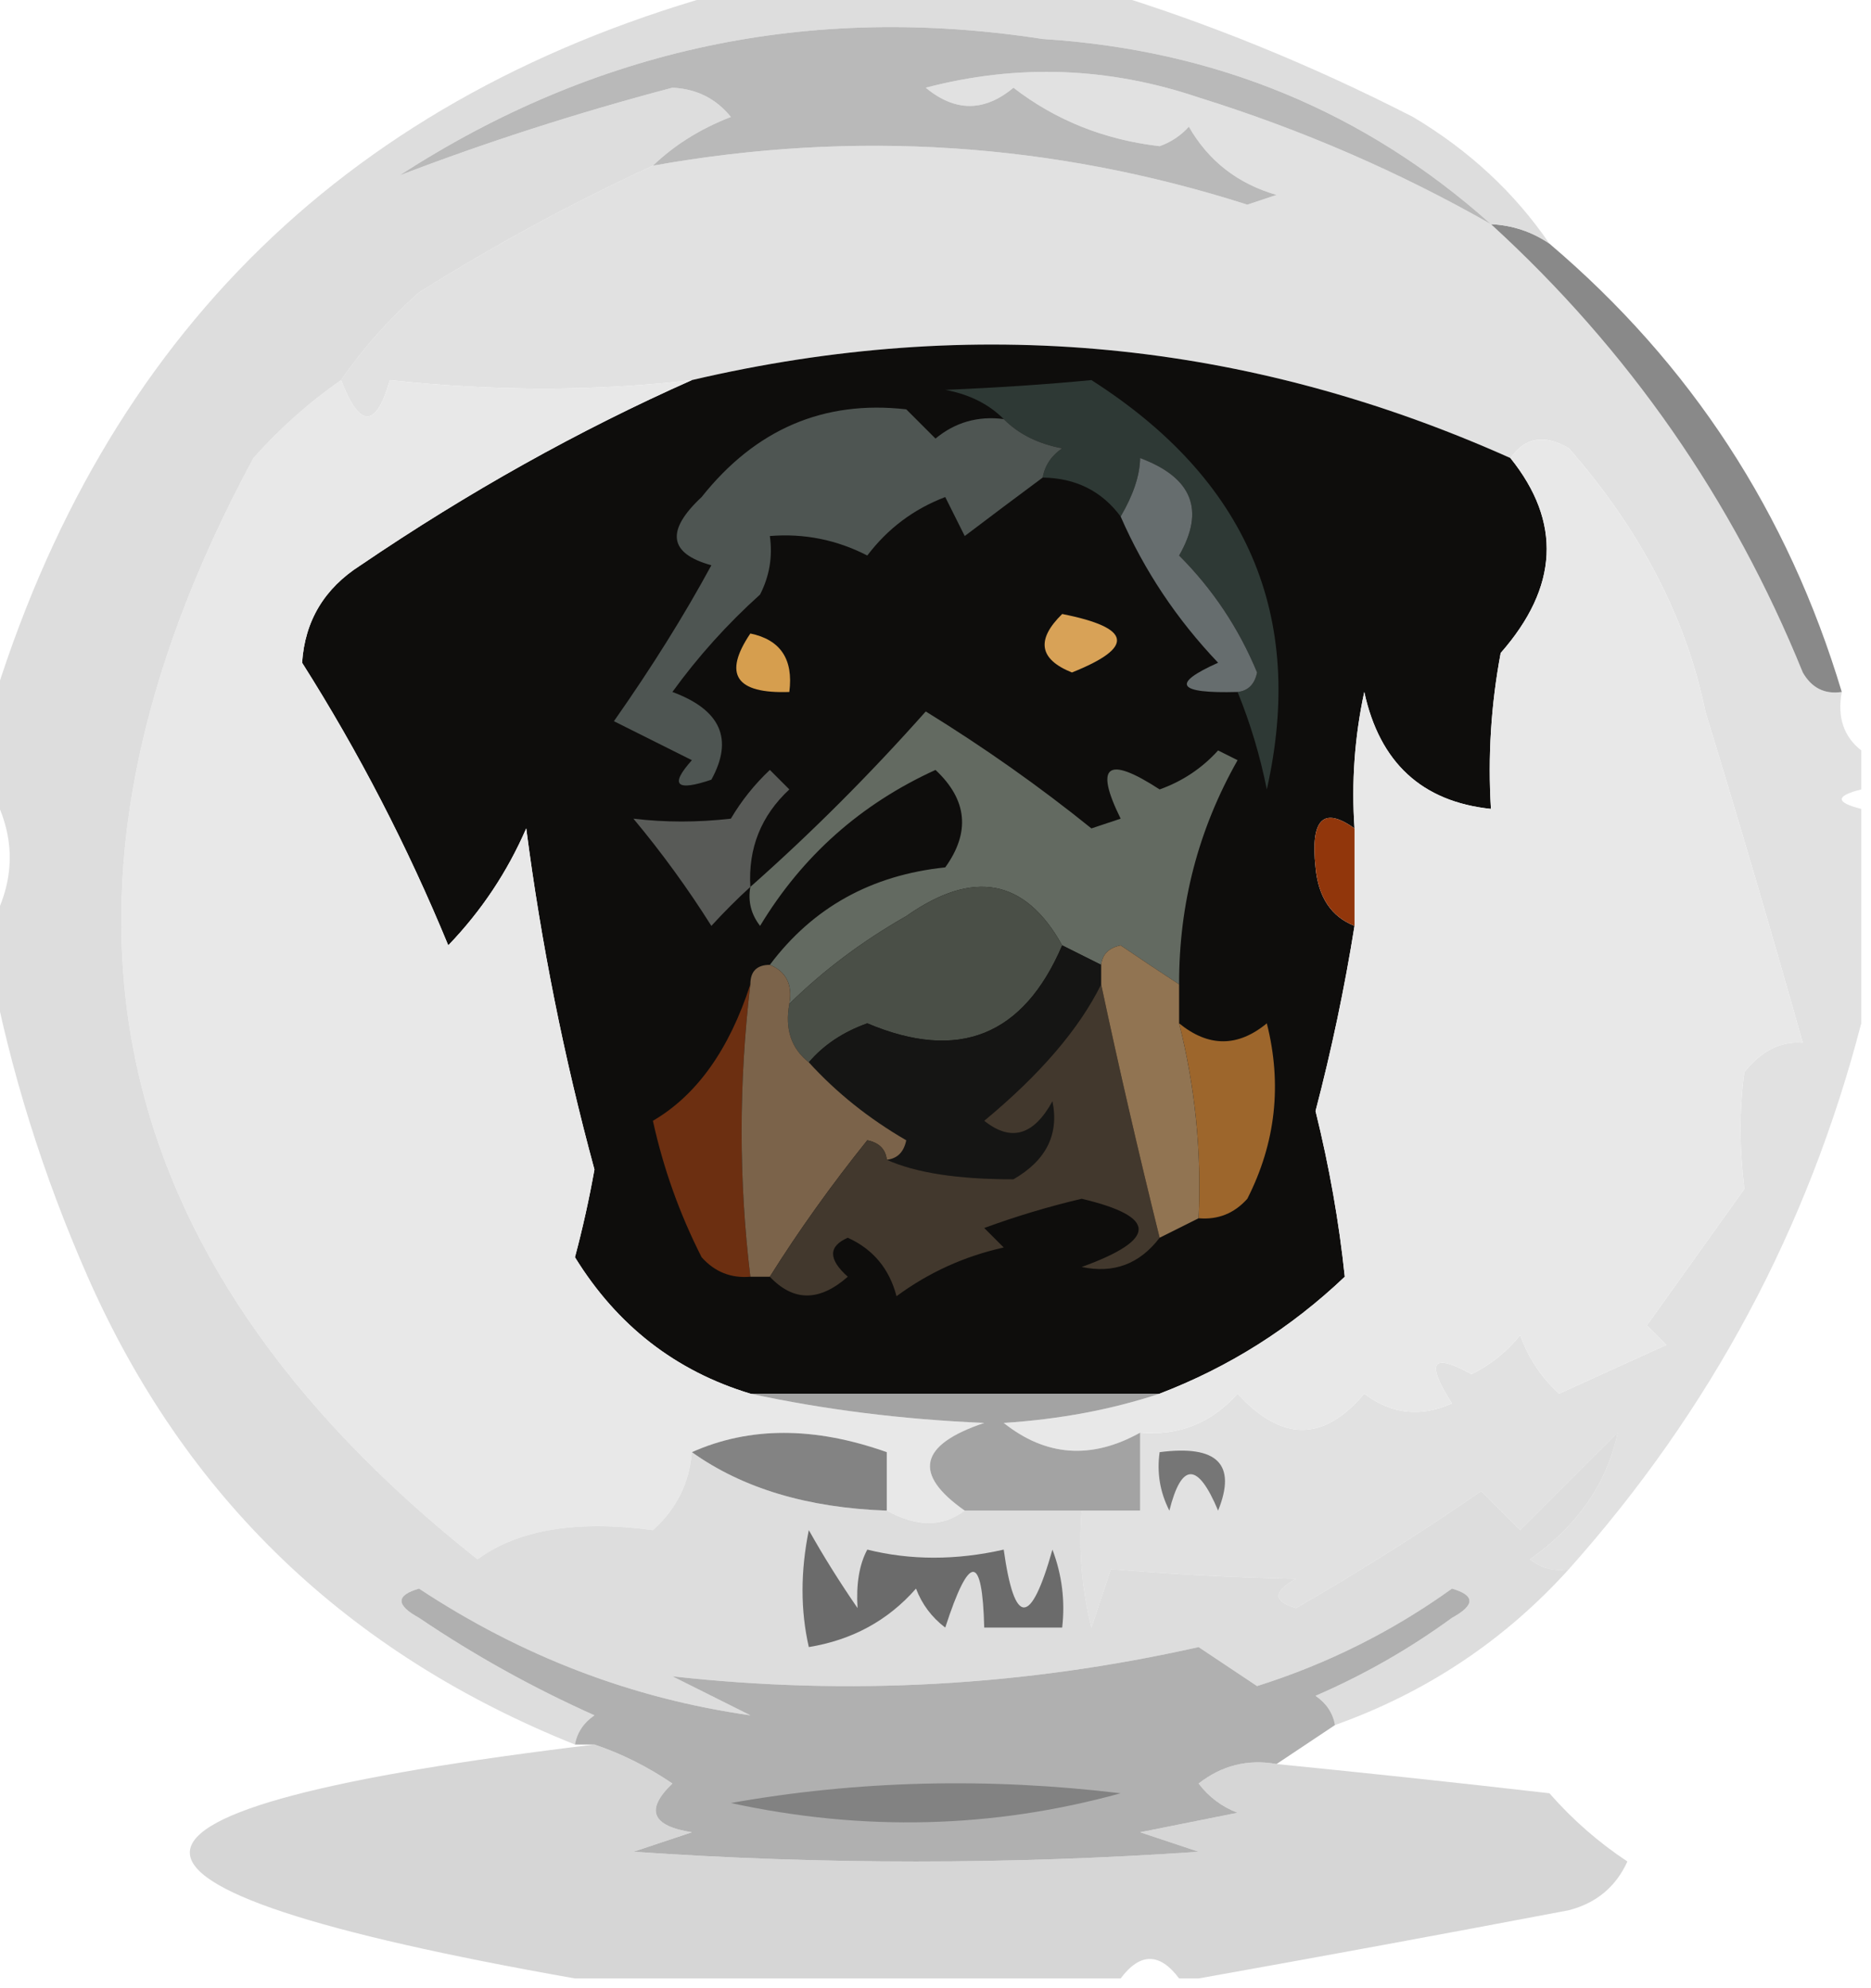 <?xml version="1.0" encoding="UTF-8"?>
<!DOCTYPE svg PUBLIC "-//W3C//DTD SVG 1.1//EN" "http://www.w3.org/Graphics/SVG/1.1/DTD/svg11.dtd">
<svg xmlns="http://www.w3.org/2000/svg" version="1.1" width="96px" height="102px" style="shape-rendering:geometricPrecision; text-rendering:geometricPrecision; image-rendering:optimizeQuality; fill-rule:evenodd; clip-rule:evenodd" xmlns:xlink="http://www.w3.org/1999/xlink">
<g><path style="opacity:1" fill="#e1e1e1" d="M 76.5,11.5 C 83.56,17.95 88.894,25.616 92.5,34.5C 92.957,35.297 93.624,35.631 94.5,35.5C 94.263,36.791 94.596,37.791 95.5,38.5C 95.5,39.167 95.5,39.833 95.5,40.5C 94.167,40.833 94.167,41.167 95.5,41.5C 95.5,45.167 95.5,48.833 95.5,52.5C 92.766,63.029 87.766,72.362 80.5,80.5C 79.761,80.631 79.094,80.464 78.5,80C 80.954,78.26 82.454,76.093 83,73.5C 81.333,75.167 79.667,76.833 78,78.5C 77.333,77.833 76.667,77.167 76,76.5C 72.918,78.625 69.751,80.625 66.5,82.5C 65.304,82.154 65.304,81.654 66.5,81C 63.225,80.93 60.058,80.763 57,80.5C 56.667,81.5 56.333,82.5 56,83.5C 55.505,81.527 55.338,79.527 55.5,77.5C 56.5,77.5 57.5,77.5 58.5,77.5C 58.5,76.167 58.5,74.833 58.5,73.5C 60.492,73.671 62.158,73.005 63.5,71.5C 65.754,73.973 67.92,73.973 70,71.5C 71.388,72.554 72.888,72.72 74.5,72C 73.137,69.871 73.471,69.371 75.5,70.5C 76.478,70.023 77.311,69.357 78,68.5C 78.419,69.672 79.085,70.672 80,71.5C 81.816,70.671 83.649,69.837 85.5,69C 85.167,68.667 84.833,68.333 84.5,68C 86.167,65.667 87.833,63.333 89.5,61C 89.246,58.856 89.246,56.856 89.5,55C 90.384,53.902 91.384,53.402 92.5,53.5C 90.912,47.87 89.245,42.204 87.5,36.5C 86.525,31.725 84.192,27.225 80.5,23C 79.251,22.26 78.251,22.427 77.5,23.5C 63.97,17.445 49.97,16.112 35.5,19.5C 30.531,20.08 25.364,20.08 20,19.5C 19.295,21.986 18.462,21.986 17.5,19.5C 18.625,17.871 19.959,16.371 21.5,15C 25.434,12.536 29.434,10.369 33.5,8.5C 43.853,6.648 54.02,7.315 64,10.5C 64.5,10.333 65,10.167 65.5,10C 63.508,9.426 62.008,8.259 61,6.5C 60.586,6.957 60.086,7.291 59.5,7.5C 56.655,7.167 54.155,6.167 52,4.5C 50.506,5.747 49.006,5.747 47.5,4.5C 52.201,3.269 56.868,3.436 61.5,5C 66.785,6.646 71.785,8.813 76.5,11.5 Z"/></g>
<g><path style="opacity:1" fill="#898989" d="M 76.5,11.5 C 77.609,11.557 78.609,11.89 79.5,12.5C 86.749,18.655 91.749,26.321 94.5,35.5C 93.624,35.631 92.957,35.297 92.5,34.5C 88.894,25.616 83.56,17.95 76.5,11.5 Z"/></g>
<g><path style="opacity:1" fill="#0e0d0c" d="M 77.5,23.5 C 80.137,26.783 79.971,30.116 77,33.5C 76.503,36.146 76.336,38.813 76.5,41.5C 72.957,41.128 70.79,39.128 70,35.5C 69.503,37.81 69.337,40.143 69.5,42.5C 67.899,41.357 67.233,42.024 67.5,44.5C 67.64,46.03 68.306,47.03 69.5,47.5C 68.989,50.693 68.322,53.859 67.5,57C 68.209,59.871 68.709,62.705 69,65.5C 66.227,68.136 63.06,70.136 59.5,71.5C 52.5,71.5 45.5,71.5 38.5,71.5C 34.662,70.338 31.662,68.005 29.5,64.5C 29.897,63.014 30.23,61.514 30.5,60C 28.936,54.244 27.769,48.411 27,42.5C 26.031,44.734 24.698,46.734 23,48.5C 20.907,43.42 18.407,38.587 15.5,34C 15.643,31.849 16.643,30.182 18.5,29C 24.028,25.244 29.694,22.078 35.5,19.5C 49.97,16.112 63.97,17.445 77.5,23.5 Z"/></g>
<g><path style="opacity:1" fill="#e8e8e8" d="M 35.5,19.5 C 29.694,22.078 24.028,25.244 18.5,29C 16.643,30.182 15.643,31.849 15.5,34C 18.407,38.587 20.907,43.42 23,48.5C 24.698,46.734 26.031,44.734 27,42.5C 27.769,48.411 28.936,54.244 30.5,60C 30.23,61.514 29.897,63.014 29.5,64.5C 31.662,68.005 34.662,70.338 38.5,71.5C 42.312,72.324 46.312,72.824 50.5,73C 47.158,74.124 46.825,75.624 49.5,77.5C 48.368,78.354 47.035,78.354 45.5,77.5C 45.5,76.5 45.5,75.5 45.5,74.5C 41.791,73.182 38.458,73.182 35.5,74.5C 35.372,76.09 34.705,77.423 33.5,78.5C 29.581,77.974 26.581,78.474 24.5,80C 4.891,64.467 1.057,45.634 13,23.5C 14.371,21.959 15.871,20.625 17.5,19.5C 18.462,21.986 19.295,21.986 20,19.5C 25.364,20.08 30.531,20.08 35.5,19.5 Z"/></g>
<g><path style="opacity:1" fill="#2e3935" d="M 63.5,35.5 C 64.043,35.44 64.376,35.107 64.5,34.5C 63.559,32.228 62.225,30.228 60.5,28.5C 61.841,26.166 61.174,24.499 58.5,23.5C 58.483,24.394 58.149,25.394 57.5,26.5C 56.533,25.194 55.199,24.527 53.5,24.5C 53.611,23.883 53.944,23.383 54.5,23C 53.263,22.768 52.263,22.268 51.5,21.5C 50.737,20.732 49.737,20.232 48.5,20C 51.131,19.893 53.631,19.727 56,19.5C 63.997,24.604 66.997,31.604 65,40.5C 64.648,38.752 64.148,37.086 63.5,35.5 Z"/></g>
<g><path style="opacity:0.825" fill="#d6d6d6" d="M 37.5,-0.5 C 43.833,-0.5 50.167,-0.5 56.5,-0.5C 61.922,1.148 67.256,3.315 72.5,6C 75.378,7.716 77.712,9.883 79.5,12.5C 78.609,11.89 77.609,11.557 76.5,11.5C 70.038,5.726 62.371,2.56 53.5,2C 41.551,0.156 30.551,2.489 20.5,9C 24.97,7.286 29.637,5.786 34.5,4.5C 35.737,4.556 36.737,5.056 37.5,6C 35.934,6.608 34.6,7.442 33.5,8.5C 29.434,10.369 25.434,12.536 21.5,15C 19.959,16.371 18.625,17.871 17.5,19.5C 15.871,20.625 14.371,21.959 13,23.5C 1.057,45.634 4.891,64.467 24.5,80C 26.581,78.474 29.581,77.974 33.5,78.5C 34.705,77.423 35.372,76.09 35.5,74.5C 38.104,76.358 41.437,77.358 45.5,77.5C 47.035,78.354 48.368,78.354 49.5,77.5C 51.5,77.5 53.5,77.5 55.5,77.5C 55.338,79.527 55.505,81.527 56,83.5C 56.333,82.5 56.667,81.5 57,80.5C 60.058,80.763 63.225,80.93 66.5,81C 65.304,81.654 65.304,82.154 66.5,82.5C 69.751,80.625 72.918,78.625 76,76.5C 76.667,77.167 77.333,77.833 78,78.5C 79.667,76.833 81.333,75.167 83,73.5C 82.454,76.093 80.954,78.26 78.5,80C 79.094,80.464 79.761,80.631 80.5,80.5C 77.197,84.156 73.197,86.823 68.5,88.5C 68.389,87.883 68.056,87.383 67.5,87C 69.996,85.92 72.329,84.586 74.5,83C 75.696,82.346 75.696,81.846 74.5,81.5C 71.446,83.694 68.112,85.361 64.5,86.5C 63.5,85.833 62.5,85.167 61.5,84.5C 52.552,86.507 43.552,87.007 34.5,86C 35.833,86.667 37.167,87.333 38.5,88C 32.427,87.139 26.761,84.972 21.5,81.5C 20.304,81.846 20.304,82.346 21.5,83C 24.339,84.92 27.339,86.587 30.5,88C 29.944,88.383 29.611,88.883 29.5,89.5C 17.822,84.819 9.489,76.819 4.5,65.5C 2.195,60.26 0.529,54.927 -0.5,49.5C -0.5,48.833 -0.5,48.167 -0.5,47.5C 0.833,45.167 0.833,42.833 -0.5,40.5C -0.5,39.167 -0.5,37.833 -0.5,36.5C 5.344,17.135 18.011,4.801 37.5,-0.5 Z"/></g>
<g><path style="opacity:1" fill="#b9b9b9" d="M 76.5,11.5 C 71.785,8.813 66.785,6.646 61.5,5C 56.868,3.436 52.201,3.269 47.5,4.5C 49.006,5.747 50.506,5.747 52,4.5C 54.155,6.167 56.655,7.167 59.5,7.5C 60.086,7.291 60.586,6.957 61,6.5C 62.008,8.259 63.508,9.426 65.5,10C 65,10.167 64.5,10.333 64,10.5C 54.02,7.315 43.853,6.648 33.5,8.5C 34.6,7.442 35.934,6.608 37.5,6C 36.737,5.056 35.737,4.556 34.5,4.5C 29.637,5.786 24.97,7.286 20.5,9C 30.551,2.489 41.551,0.156 53.5,2C 62.371,2.56 70.038,5.726 76.5,11.5 Z"/></g>
<g><path style="opacity:1" fill="#666d6e" d="M 63.5,35.5 C 60.402,35.587 60.068,35.087 62.5,34C 60.376,31.769 58.709,29.269 57.5,26.5C 58.149,25.394 58.483,24.394 58.5,23.5C 61.174,24.499 61.841,26.166 60.5,28.5C 62.225,30.228 63.559,32.228 64.5,34.5C 64.376,35.107 64.043,35.44 63.5,35.5 Z"/></g>
<g><path style="opacity:1" fill="#e8e8e8" d="M 77.5,23.5 C 78.251,22.427 79.251,22.26 80.5,23C 84.192,27.225 86.525,31.725 87.5,36.5C 89.245,42.204 90.912,47.87 92.5,53.5C 91.384,53.402 90.384,53.902 89.5,55C 89.246,56.856 89.246,58.856 89.5,61C 87.833,63.333 86.167,65.667 84.5,68C 84.833,68.333 85.167,68.667 85.5,69C 83.649,69.837 81.816,70.671 80,71.5C 79.085,70.672 78.419,69.672 78,68.5C 77.311,69.357 76.478,70.023 75.5,70.5C 73.471,69.371 73.137,69.871 74.5,72C 72.888,72.72 71.388,72.554 70,71.5C 67.92,73.973 65.754,73.973 63.5,71.5C 62.158,73.005 60.492,73.671 58.5,73.5C 56,74.89 53.667,74.723 51.5,73C 54.365,72.817 57.031,72.317 59.5,71.5C 63.06,70.136 66.227,68.136 69,65.5C 68.709,62.705 68.209,59.871 67.5,57C 68.322,53.859 68.989,50.693 69.5,47.5C 69.5,45.833 69.5,44.167 69.5,42.5C 69.337,40.143 69.503,37.81 70,35.5C 70.79,39.128 72.957,41.128 76.5,41.5C 76.336,38.813 76.503,36.146 77,33.5C 79.971,30.116 80.137,26.783 77.5,23.5 Z"/></g>
<g><path style="opacity:1" fill="#d8a257" d="M 54.5,31.5 C 58.075,32.207 58.242,33.207 55,34.5C 53.317,33.824 53.15,32.824 54.5,31.5 Z"/></g>
<g><path style="opacity:1" fill="#d69e4e" d="M 38.5,32.5 C 40.048,32.821 40.715,33.821 40.5,35.5C 37.752,35.598 37.086,34.598 38.5,32.5 Z"/></g>
<g><path style="opacity:1" fill="#4e5552" d="M 51.5,21.5 C 52.263,22.268 53.263,22.768 54.5,23C 53.944,23.383 53.611,23.883 53.5,24.5C 52.185,25.476 50.852,26.476 49.5,27.5C 49.167,26.833 48.833,26.167 48.5,25.5C 46.884,26.115 45.55,27.115 44.5,28.5C 42.929,27.691 41.262,27.357 39.5,27.5C 39.65,28.552 39.483,29.552 39,30.5C 37.315,32.017 35.815,33.684 34.5,35.5C 36.98,36.415 37.647,37.915 36.5,40C 34.687,40.614 34.353,40.281 35.5,39C 34.167,38.333 32.833,37.667 31.5,37C 33.437,34.242 35.104,31.575 36.5,29C 34.314,28.396 34.148,27.23 36,25.5C 38.766,22.019 42.266,20.519 46.5,21C 47,21.5 47.5,22 48,22.5C 49.011,21.663 50.178,21.33 51.5,21.5 Z"/></g>
<g><path style="opacity:1" fill="#585a57" d="M 38.5,45.5 C 37.849,46.091 37.182,46.757 36.5,47.5C 35.289,45.578 33.956,43.745 32.5,42C 34.126,42.195 35.793,42.195 37.5,42C 38.047,41.075 38.713,40.242 39.5,39.5C 39.833,39.833 40.167,40.167 40.5,40.5C 39.05,41.85 38.383,43.517 38.5,45.5 Z"/></g>
<g><path style="opacity:1" fill="#636a61" d="M 60.5,50.5 C 59.518,49.859 58.518,49.193 57.5,48.5C 56.893,48.624 56.56,48.957 56.5,49.5C 55.833,49.167 55.167,48.833 54.5,48.5C 52.605,45.08 49.938,44.58 46.5,47C 44.253,48.278 42.253,49.778 40.5,51.5C 40.672,50.508 40.338,49.842 39.5,49.5C 41.703,46.561 44.703,44.895 48.5,44.5C 49.799,42.693 49.632,41.027 48,39.5C 44.166,41.247 41.166,43.914 39,47.5C 38.536,46.906 38.369,46.239 38.5,45.5C 41.618,42.743 44.618,39.743 47.5,36.5C 50.506,38.353 53.339,40.353 56,42.5C 56.5,42.333 57,42.167 57.5,42C 56.142,39.248 56.809,38.748 59.5,40.5C 60.672,40.081 61.672,39.415 62.5,38.5C 62.833,38.667 63.167,38.833 63.5,39C 61.488,42.548 60.488,46.381 60.5,50.5 Z"/></g>
<g><path style="opacity:1" fill="#91360b" d="M 69.5,42.5 C 69.5,44.167 69.5,45.833 69.5,47.5C 68.306,47.03 67.64,46.03 67.5,44.5C 67.233,42.024 67.899,41.357 69.5,42.5 Z"/></g>
<g><path style="opacity:1" fill="#4a4f47" d="M 54.5,48.5 C 52.513,53.146 49.18,54.479 44.5,52.5C 43.261,52.942 42.261,53.609 41.5,54.5C 40.596,53.791 40.263,52.791 40.5,51.5C 42.253,49.778 44.253,48.278 46.5,47C 49.938,44.58 52.605,45.08 54.5,48.5 Z"/></g>
<g><path style="opacity:1" fill="#151514" d="M 54.5,48.5 C 55.167,48.833 55.833,49.167 56.5,49.5C 56.5,49.833 56.5,50.167 56.5,50.5C 55.369,52.79 53.369,55.123 50.5,57.5C 51.868,58.594 53.035,58.26 54,56.5C 54.345,58.201 53.678,59.534 52,60.5C 49.154,60.504 46.987,60.17 45.5,59.5C 46.043,59.44 46.376,59.107 46.5,58.5C 44.581,57.388 42.914,56.054 41.5,54.5C 42.261,53.609 43.261,52.942 44.5,52.5C 49.18,54.479 52.513,53.146 54.5,48.5 Z"/></g>
<g><path style="opacity:1" fill="#6c2f11" d="M 38.5,50.5 C 37.902,55.56 37.902,60.56 38.5,65.5C 37.504,65.586 36.671,65.252 36,64.5C 34.869,62.275 34.036,59.942 33.5,57.5C 35.743,56.191 37.41,53.858 38.5,50.5 Z"/></g>
<g><path style="opacity:1" fill="#7b634a" d="M 39.5,49.5 C 40.338,49.842 40.672,50.508 40.5,51.5C 40.263,52.791 40.596,53.791 41.5,54.5C 42.914,56.054 44.581,57.388 46.5,58.5C 46.376,59.107 46.043,59.44 45.5,59.5C 45.44,58.957 45.107,58.624 44.5,58.5C 42.647,60.809 40.98,63.142 39.5,65.5C 39.167,65.5 38.833,65.5 38.5,65.5C 37.902,60.56 37.902,55.56 38.5,50.5C 38.5,49.833 38.833,49.5 39.5,49.5 Z"/></g>
<g><path style="opacity:1" fill="#9d662c" d="M 60.5,52.5 C 62.01,53.728 63.51,53.728 65,52.5C 65.79,55.634 65.457,58.634 64,61.5C 63.329,62.252 62.496,62.586 61.5,62.5C 61.658,59.098 61.324,55.764 60.5,52.5 Z"/></g>
<g><path style="opacity:1" fill="#42382d" d="M 56.5,50.5 C 57.401,54.736 58.401,59.069 59.5,63.5C 58.473,64.848 57.14,65.348 55.5,65C 59.397,63.589 59.397,62.422 55.5,61.5C 53.803,61.899 52.137,62.399 50.5,63C 50.833,63.333 51.167,63.667 51.5,64C 49.481,64.45 47.648,65.283 46,66.5C 45.632,65.09 44.799,64.09 43.5,63.5C 42.494,63.938 42.494,64.604 43.5,65.5C 42.042,66.782 40.708,66.782 39.5,65.5C 40.98,63.142 42.647,60.809 44.5,58.5C 45.107,58.624 45.44,58.957 45.5,59.5C 46.987,60.17 49.154,60.504 52,60.5C 53.678,59.534 54.345,58.201 54,56.5C 53.035,58.26 51.868,58.594 50.5,57.5C 53.369,55.123 55.369,52.79 56.5,50.5 Z"/></g>
<g><path style="opacity:1" fill="#917452" d="M 60.5,50.5 C 60.5,51.167 60.5,51.833 60.5,52.5C 61.324,55.764 61.658,59.098 61.5,62.5C 60.833,62.833 60.167,63.167 59.5,63.5C 58.401,59.069 57.401,54.736 56.5,50.5C 56.5,50.167 56.5,49.833 56.5,49.5C 56.56,48.957 56.893,48.624 57.5,48.5C 58.518,49.193 59.518,49.859 60.5,50.5 Z"/></g>
<g><path style="opacity:0.004" fill="#e4e5e4" d="M 4.5,65.5 C 3.833,66.167 3.833,66.167 4.5,65.5 Z"/></g>
<g><path style="opacity:1" fill="#a3a3a3" d="M 38.5,71.5 C 45.5,71.5 52.5,71.5 59.5,71.5C 57.031,72.317 54.365,72.817 51.5,73C 53.667,74.723 56,74.89 58.5,73.5C 58.5,74.833 58.5,76.167 58.5,77.5C 57.5,77.5 56.5,77.5 55.5,77.5C 53.5,77.5 51.5,77.5 49.5,77.5C 46.825,75.624 47.158,74.124 50.5,73C 46.312,72.824 42.312,72.324 38.5,71.5 Z"/></g>
<g><path style="opacity:1" fill="#838383" d="M 35.5,74.5 C 38.458,73.182 41.791,73.182 45.5,74.5C 45.5,75.5 45.5,76.5 45.5,77.5C 41.437,77.358 38.104,76.358 35.5,74.5 Z"/></g>
<g><path style="opacity:1" fill="#767676" d="M 59.5,74.5 C 62.462,74.117 63.462,75.117 62.5,77.5C 61.459,75.009 60.626,75.009 60,77.5C 59.517,76.552 59.35,75.552 59.5,74.5 Z"/></g>
<g><path style="opacity:1" fill="#6b6b6b" d="M 41.5,78.5 C 42.232,79.808 43.066,81.142 44,82.5C 43.923,81.262 44.089,80.262 44.5,79.5C 46.727,80.052 49.061,80.052 51.5,79.5C 52.053,83.456 52.886,83.456 54,79.5C 54.49,80.793 54.657,82.127 54.5,83.5C 53.167,83.5 51.833,83.5 50.5,83.5C 50.404,79.689 49.738,79.689 48.5,83.5C 47.808,82.975 47.308,82.308 47,81.5C 45.566,83.135 43.733,84.135 41.5,84.5C 41.07,82.62 41.07,80.62 41.5,78.5 Z"/></g>
<g><path style="opacity:0.945" fill="#d3d3d3" d="M 30.5,89.5 C 31.901,89.971 33.234,90.638 34.5,91.5C 33.098,92.843 33.431,93.676 35.5,94C 34.5,94.333 33.5,94.667 32.5,95C 42.167,95.667 51.833,95.667 61.5,95C 60.5,94.667 59.5,94.333 58.5,94C 60.167,93.667 61.833,93.333 63.5,93C 62.692,92.692 62.025,92.192 61.5,91.5C 62.689,90.571 64.022,90.238 65.5,90.5C 70.162,90.963 74.829,91.463 79.5,92C 80.685,93.353 82.019,94.52 83.5,95.5C 82.91,96.799 81.91,97.632 80.5,98C 74.038,99.227 67.705,100.394 61.5,101.5C 61.167,101.5 60.833,101.5 60.5,101.5C 59.5,100.167 58.5,100.167 57.5,101.5C 48.167,101.5 38.833,101.5 29.5,101.5C 2.825,96.792 3.158,92.792 30.5,89.5 Z"/></g>
<g><path style="opacity:1" fill="#b0b0b0" d="M 68.5,88.5 C 67.5,89.167 66.5,89.833 65.5,90.5C 64.022,90.238 62.689,90.571 61.5,91.5C 62.025,92.192 62.692,92.692 63.5,93C 61.833,93.333 60.167,93.667 58.5,94C 59.5,94.333 60.5,94.667 61.5,95C 51.833,95.667 42.167,95.667 32.5,95C 33.5,94.667 34.5,94.333 35.5,94C 33.431,93.676 33.098,92.843 34.5,91.5C 33.234,90.638 31.901,89.971 30.5,89.5C 30.167,89.5 29.833,89.5 29.5,89.5C 29.611,88.883 29.944,88.383 30.5,88C 27.339,86.587 24.339,84.92 21.5,83C 20.304,82.346 20.304,81.846 21.5,81.5C 26.761,84.972 32.427,87.139 38.5,88C 37.167,87.333 35.833,86.667 34.5,86C 43.552,87.007 52.552,86.507 61.5,84.5C 62.5,85.167 63.5,85.833 64.5,86.5C 68.112,85.361 71.446,83.694 74.5,81.5C 75.696,81.846 75.696,82.346 74.5,83C 72.329,84.586 69.996,85.92 67.5,87C 68.056,87.383 68.389,87.883 68.5,88.5 Z"/></g>
<g><path style="opacity:1" fill="#828282" d="M 37.5,92.5 C 43.987,91.346 50.654,91.179 57.5,92C 50.954,93.808 44.288,93.974 37.5,92.5 Z"/></g>
</svg>
